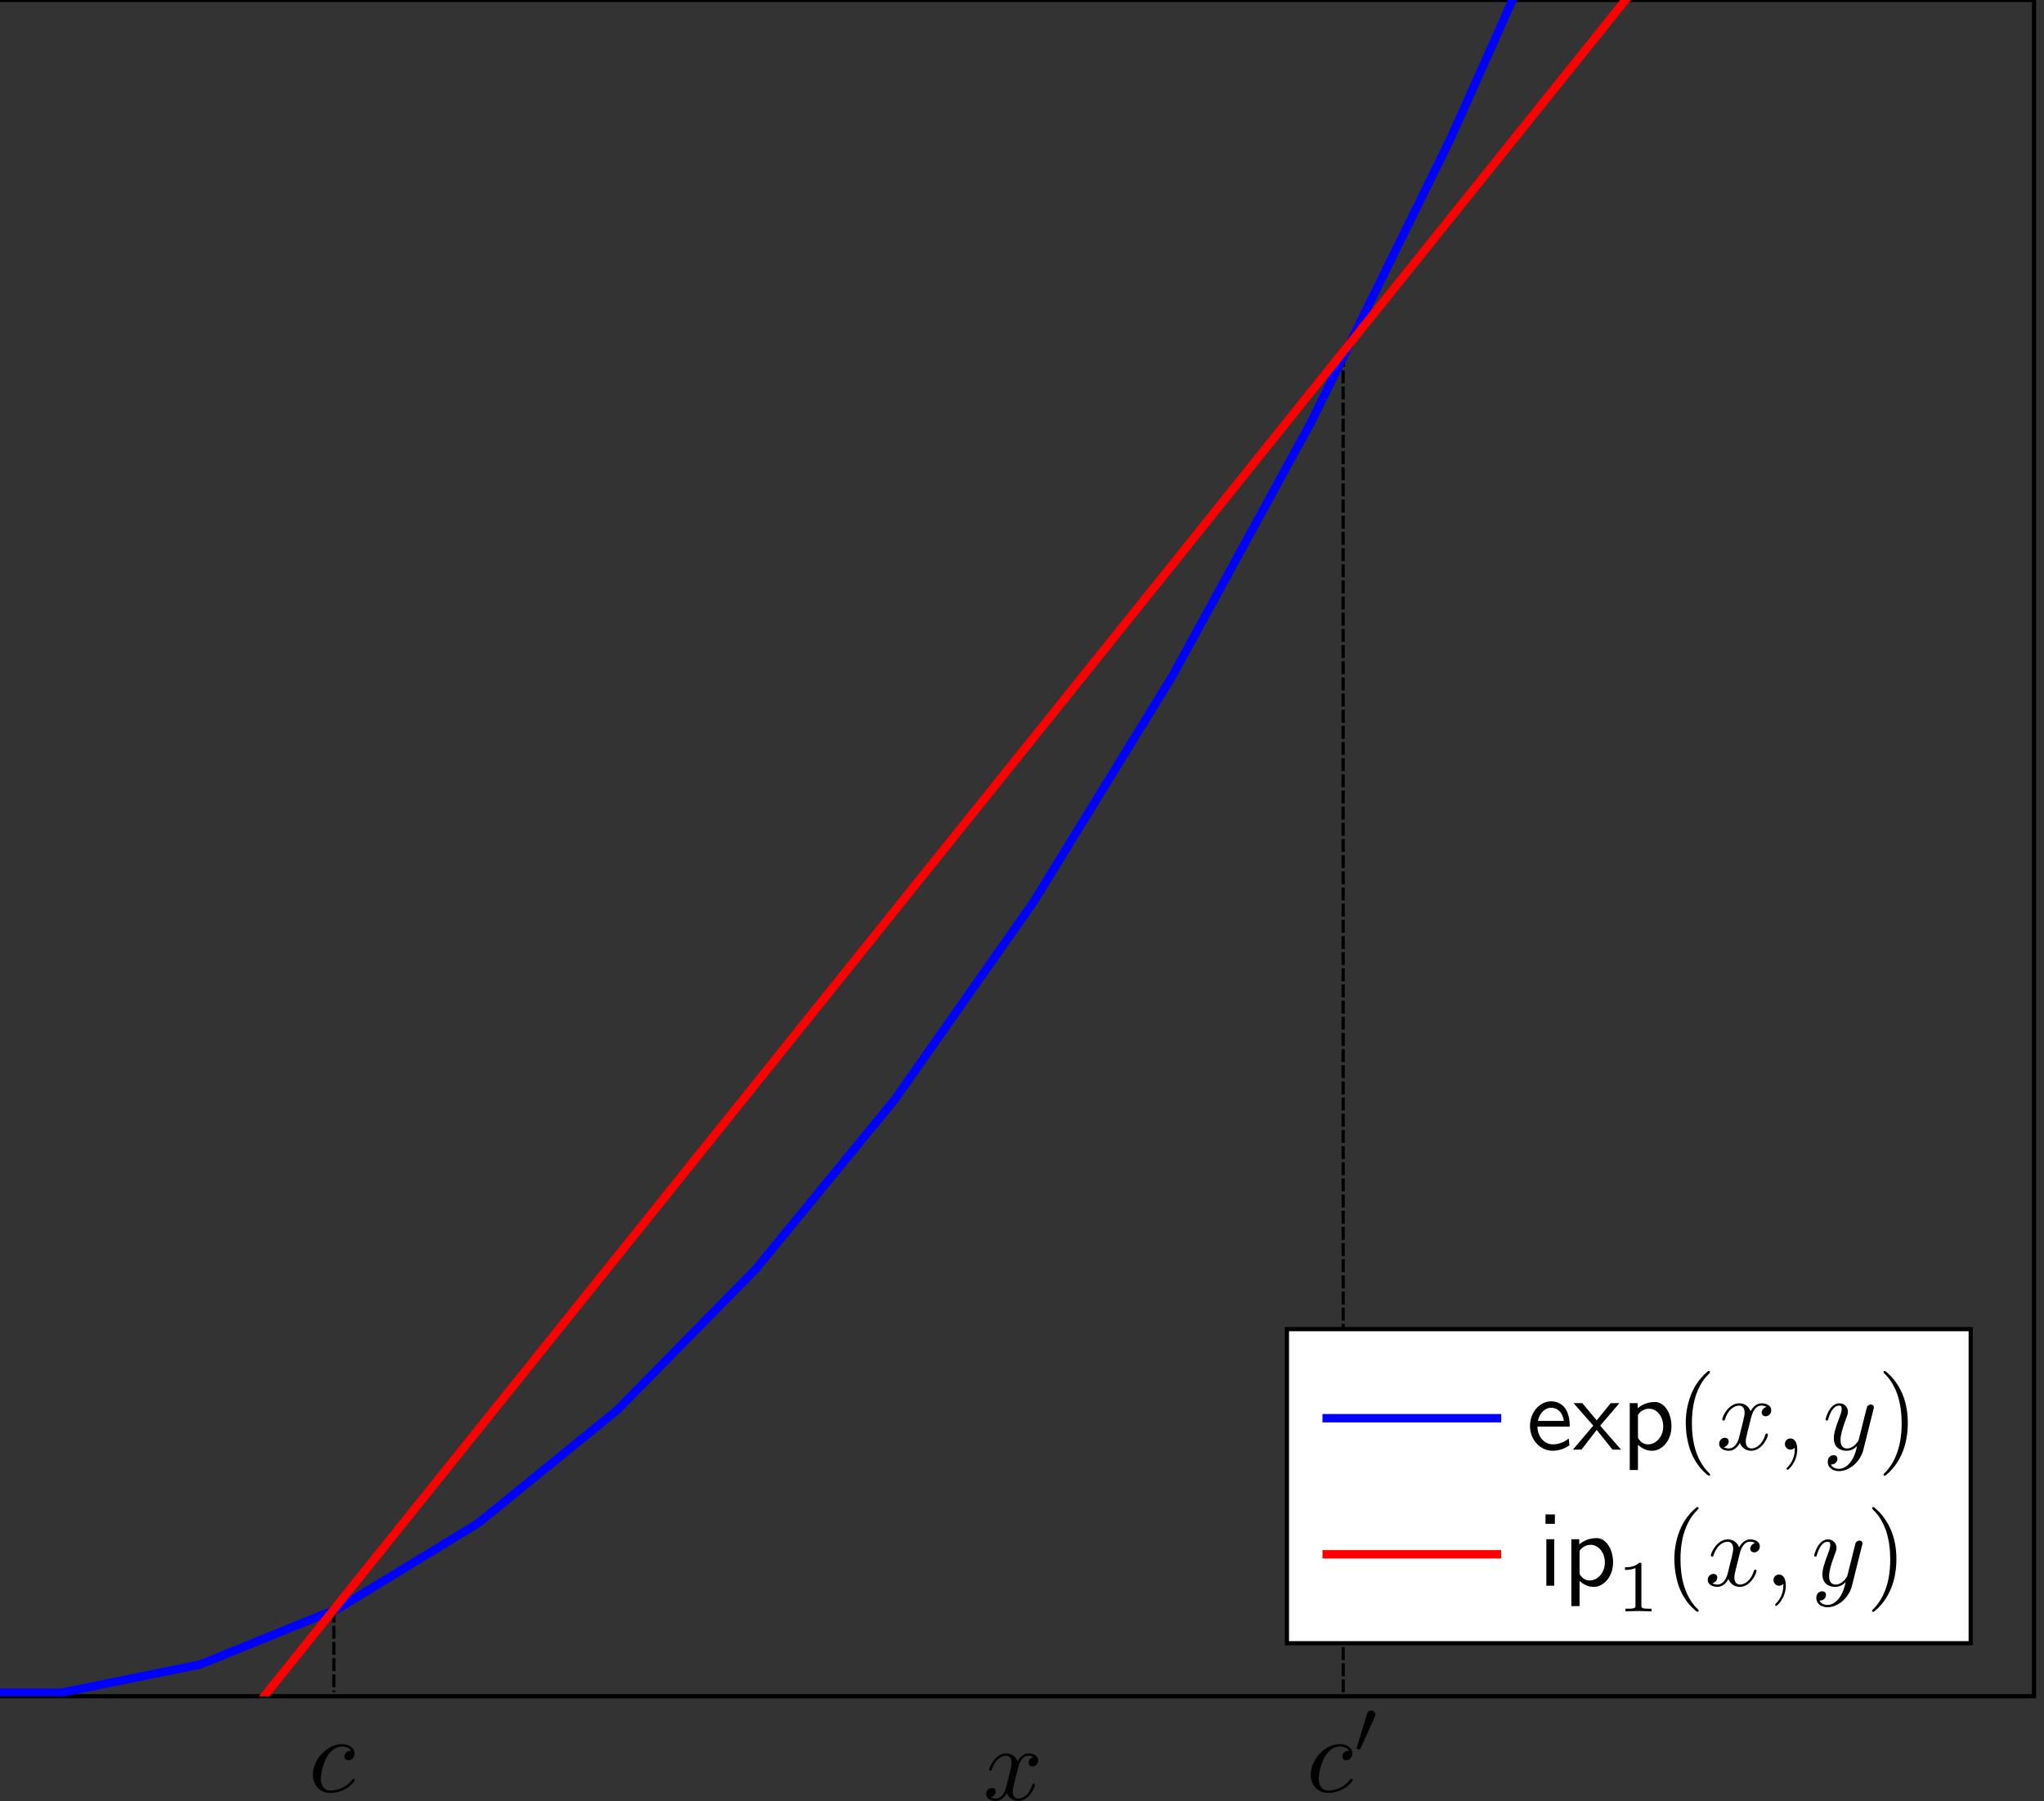 <?xml version="1.0" encoding="UTF-8" standalone="no"?>
<!-- Created with Inkscape (http://www.inkscape.org/) -->

<svg
   width="31.578mm"
   height="27.827mm"
   viewBox="0 0 31.578 27.827"
   version="1.1"
   id="svg65443"
   xmlns:inkscape="http://www.inkscape.org/namespaces/inkscape"
   xmlns:sodipodi="http://sodipodi.sourceforge.net/DTD/sodipodi-0.dtd"
   xmlns="http://www.w3.org/2000/svg"
   xmlns:svg="http://www.w3.org/2000/svg"
   xmlns:ns4="http://www.iki.fi/pav/software/textext/">
  <rect x="0" y="0" width="31.578" height="27.827" fill="#333333" stroke="none"/>
  <sodipodi:namedview
     id="namedview65445"
     pagecolor="#ffffff"
     bordercolor="#666666"
     borderopacity="1.0"
     inkscape:showpageshadow="2"
     inkscape:pageopacity="0.0"
     inkscape:pagecheckerboard="0"
     inkscape:deskcolor="#d1d1d1"
     inkscape:document-units="mm"
     showgrid="false"
     inkscape:zoom="4.7874542"
     inkscape:cx="102.87305"
     inkscape:cy="89.922532"
     inkscape:window-width="3438"
     inkscape:window-height="1402"
     inkscape:window-x="0"
     inkscape:window-y="18"
     inkscape:window-maximized="1"
     inkscape:current-layer="layer1" />
  <defs
     id="defs65440">
    <clipPath
       id="id-fecaad03-6019-4237-9a95-015100f6bdf5">
      <path
   clip-rule="nonzero"
   d="M 37.684,95.234 H 231.957 V 256.629 H 37.684 Z m 0,0"
   id="id-22f68e7f-6daa-4f9c-9504-79f291911b47" />

    </clipPath>
  </defs>
  <g
     inkscape:label="Layer 1"
     inkscape:groupmode="layer"
     id="layer1"
     transform="translate(-10.472,-66.433)">
    <g
       id="diag1"
       transform="matrix(0.766,0,0,0.766,-341.955,-9.041)"
       style="display:inline">
      <path
         style="display:inline;fill:none;stroke:#000000;stroke-width:0.065;stroke-linecap:butt;stroke-linejoin:miter;stroke-dasharray:0.261, 0.065;stroke-dashoffset:0;stroke-opacity:1"
         d="m 487.176,105.673 0.002,26.989"
         id="path1337868-7"
         sodipodi:nodetypes="cc" />
      <path
         style="fill:none;stroke:#000000;stroke-width:0.065;stroke-linecap:butt;stroke-linejoin:miter;stroke-dasharray:0.261, 0.065;stroke-dashoffset:0;stroke-opacity:1"
         d="m 466.821,130.997 -9e-5,1.66"
         id="path1337868"
         sodipodi:nodetypes="cc" />
      <g
         transform="matrix(0.212,0,0,0.212,459.883,98.486)"
         ns4:version="1.8.2"
         ns4:texconverter="pdflatex"
         ns4:pdfconverter="inkscape"
         ns4:text="\\begin{tikzpicture}\n\\begin{axis}[xmin=0,ymin=0,xmax=3,ymax=5, samples=50, xticklabel=\\empty, yticklabel=\\empty,ticks=none, xlabel={$\\displaystyle x$}, legend pos=south east,\n    x label style={at={(axis description cs:0.5,0.08)},anchor=north},\n    y label style={at={(axis description cs:0.175,.5)},anchor=south},]\n  \\addplot[blue, thick] (x,x*x);\n  \\addlegendentry{$\\mathsf{exp}(x,y)$}\n  \\addplot[red,  thick] (x,2.5*x-1);\n  \\addlegendentry{$\\mathsf{ip}_1(x,y)$}\n\\end{axis}\n\\end{tikzpicture}"
         ns4:preamble="/home/ffrohn/paper/swine/talks/preamble.tex"
         ns4:scale="0.4598106249414299"
         ns4:alignment="middle center"
         ns4:stroke-to-path="0"
         ns4:inkscapeversion="1.2.2"
         ns4:jacobian_sqrt="0.21167"
         id="g689140"><defs
   id="id-d8f6e9d4-3c12-41a6-bfcd-e0a38770c66f" />

  <path
   fill="none"
   stroke-width="0.399"
   stroke-linecap="butt"
   stroke-linejoin="miter"
   stroke="#000000"
   stroke-opacity="1"
   stroke-miterlimit="10"
   d="M 0.199,161.594 V 0.199 H 194.473 V 161.594 Z m 0,0"
   id="id-4703cec3-40e9-4df7-ba7b-be5d1a91cb68" />

  <g
   clip-path="url(#id-fecaad03-6019-4237-9a95-015100f6bdf5)"
   id="id-5e2bb470-268c-426a-a993-28419f447d77"
   transform="translate(-37.484,-95.035)">
    <path
   fill="none"
   stroke-width="0.797"
   stroke-linecap="butt"
   stroke-linejoin="miter"
   stroke="#0000ff"
   stroke-opacity="1"
   stroke-miterlimit="10"
   d="m -0.001,1242.751 13.215,-64.527 13.215,-61.84 13.219,-59.148 13.215,-56.465 13.215,-53.773 13.215,-51.086 13.215,-48.395 13.215,-45.711 13.215,-43.02 13.215,-40.332 13.215,-37.641 13.215,-34.957 13.215,-32.266 13.215,-29.578 13.215,-26.887 13.215,-24.199 13.215,-21.512 13.215,-18.824 13.215,-16.137 13.215,-13.445 13.215,-10.758 13.215,-8.07 13.219,-5.379 13.215,-2.691 13.215,-0.004 13.215,2.684 13.215,5.371 13.215,8.062 13.215,10.75 13.215,13.441 13.215,16.125 13.215,18.816 13.215,21.504 13.215,24.195 13.215,26.879 13.215,29.57 13.215,32.258 13.215,34.949 13.215,37.633 13.215,40.324 13.215,43.012 13.215,45.703 13.219,48.391 13.215,51.074 13.215,53.769 13.215,56.453 13.215,59.145 13.215,61.832 13.215,64.52"
   transform="matrix(1,0,0,-1,-286.104,692.399)"
   id="id-b3e3b211-3556-47cf-bb41-c6482bbdbdac" />

    <path
   fill="none"
   stroke-width="0.797"
   stroke-linecap="butt"
   stroke-linejoin="miter"
   stroke="#ff0000"
   stroke-opacity="1"
   stroke-miterlimit="10"
   d="M -0.001,5.625e-4 26.428,32.938 l 13.219,16.465 52.859,65.875 13.215,16.465 66.074,82.344 13.215,16.465 66.074,82.344 13.215,16.465 26.43,32.938 13.219,16.469 26.43,32.938 13.215,16.465 66.074,82.344 13.215,16.465 52.859,65.875 13.215,16.465 66.074,82.344 13.219,16.465 66.074,82.344 13.215,16.465"
   transform="matrix(1,0,0,-1,-286.104,692.399)"
   id="id-c07007a2-0004-4ff9-927a-829f78a09f0c" />

  </g>

  <g
   fill="#000000"
   fill-opacity="1"
   id="id-358db1ed-af7e-4225-9cfb-ef216b37bd1b"
   transform="translate(-37.484,-95.035)">
    <g
   transform="translate(131.967,266.476)"
   id="g1285658"><path
   d="M 3.328,-3.016 C 3.391,-3.266 3.625,-4.188 4.312,-4.188 c 0.047,0 0.297,0 0.5,0.125 C 4.531,-4 4.344,-3.766 4.344,-3.516 c 0,0.156 0.109,0.344 0.375,0.344 0.219,0 0.531,-0.172 0.531,-0.578 0,-0.516 -0.578,-0.656 -0.922,-0.656 -0.578,0 -0.922,0.531 -1.047,0.75 -0.25,-0.656 -0.781,-0.75 -1.078,-0.75 -1.031,0 -1.609,1.281 -1.609,1.531 0,0.109 0.109,0.109 0.125,0.109 0.078,0 0.109,-0.031 0.125,-0.109 0.344,-1.062 1,-1.312 1.344,-1.312 0.188,0 0.531,0.094 0.531,0.672 0,0.312 -0.172,0.969 -0.531,2.375 -0.156,0.609 -0.516,1.031 -0.953,1.031 -0.062,0 -0.281,0 -0.5,-0.125 0.25,-0.062 0.469,-0.266 0.469,-0.547 0,-0.266 -0.219,-0.344 -0.359,-0.344 -0.312,0 -0.547,0.25 -0.547,0.578 0,0.453 0.484,0.656 0.922,0.656 0.672,0 1.031,-0.703 1.047,-0.75 0.125,0.359 0.484,0.75 1.078,0.75 1.031,0 1.594,-1.281 1.594,-1.531 0,-0.109 -0.078,-0.109 -0.109,-0.109 -0.094,0 -0.109,0.047 -0.141,0.109 -0.328,1.078 -1,1.312 -1.312,1.312 -0.391,0 -0.547,-0.312 -0.547,-0.656 0,-0.219 0.047,-0.438 0.156,-0.875 z m 0,0"
   id="id-7bcb98bf-cb14-4b8c-a106-404c8f5f49a7" />

      </g>
</g>

  <path
   fill-rule="nonzero"
   fill="#ffffff"
   fill-opacity="1"
   stroke-width="0.399"
   stroke-linecap="butt"
   stroke-linejoin="miter"
   stroke="#000000"
   stroke-opacity="1"
   stroke-miterlimit="10"
   d="m 123.395,156.551 h 65.051 V 126.668 h -65.051 z m 0,0"
   id="id-5d716315-3150-44a0-a134-1b8444b7f75f" />

  <path
   fill="none"
   stroke-width="0.797"
   stroke-linecap="butt"
   stroke-linejoin="miter"
   stroke="#0000ff"
   stroke-opacity="1"
   stroke-miterlimit="10"
   d="m 126.777,135.141 h 17.008"
   id="id-740030db-5664-4c36-a8c1-d1a8fd0995a2" />

  <g
   fill="#000000"
   fill-opacity="1"
   id="id-1c8ec9fc-6a89-4b57-b9bf-d439ec86618d"
   transform="translate(-37.484,-95.035)">
    <g
   transform="translate(183.66,233.165)"
   id="g1285664"><path
   d="M 4.125,-2.188 C 4.125,-2.516 4.109,-3.266 3.734,-3.875 3.312,-4.484 2.719,-4.594 2.359,-4.594 1.25,-4.594 0.344,-3.531 0.344,-2.25 c 0,1.312 0.969,2.359 2.156,2.359 0.625,0 1.203,-0.234 1.594,-0.516 L 4.031,-1.062 C 3.406,-0.531 2.734,-0.5 2.516,-0.5 1.719,-0.5 1.078,-1.203 1.047,-2.188 Z M 1.094,-2.734 c 0.156,-0.75 0.688,-1.25 1.266,-1.25 0.516,0 1.062,0.328 1.203,1.25 z m 0,0"
   id="id-4d5bb557-f98a-4907-bc5a-a74c747739c9" />

      </g>
<g
   transform="translate(188.087,233.165)"
   id="g1285667"><path
   d="M 2.594,-2.281 4.422,-4.422 H 3.594 l -1.328,1.641 -1.375,-1.641 H 0.062 L 1.938,-2.281 0,0 h 0.812 l 1.453,-1.875 1.5,1.875 h 0.812 z m 0,0"
   id="id-c6eb0112-ef53-4673-b8bb-91476fe0fb2c" />

      </g>
<g
   transform="translate(192.681,233.165)"
   id="g1285670"><path
   d="m 1.594,-0.453 c 0.312,0.281 0.75,0.562 1.344,0.562 0.969,0 1.844,-0.984 1.844,-2.328 0,-1.203 -0.625,-2.312 -1.578,-2.312 -0.594,0 -1.172,0.203 -1.641,0.594 v -0.484 h -0.75 V 1.938 h 0.781 z m 0,-2.859 c 0.234,-0.359 0.625,-0.578 1.062,-0.578 0.75,0 1.344,0.75 1.344,1.672 C 4,-1.203 3.297,-0.5 2.547,-0.5 2.156,-0.5 1.891,-0.703 1.688,-0.969 1.594,-1.109 1.594,-1.141 1.594,-1.312 Z m 0,0"
   id="id-1ebcd736-6de6-4f37-b60d-3676c35ef052" />

      </g>
</g>

  <g
   fill="#000000"
   fill-opacity="1"
   id="id-47203392-d784-457f-9837-d6a0bb0209b9"
   transform="translate(-37.484,-95.035)">
    <g
   transform="translate(197.829,233.165)"
   id="g1285674"><path
   d="M 3.156,-7.484 C 3.094,-7.453 3.047,-7.406 3,-7.359 2.906,-7.281 2.812,-7.203 2.719,-7.109 2.375,-6.766 2.078,-6.375 1.828,-5.938 1.312,-5 1.047,-3.922 1,-2.859 c -0.031,0.969 0.094,1.938 0.406,2.875 C 1.672,0.75 2.078,1.469 2.641,2.031 c 0.125,0.125 0.266,0.25 0.406,0.375 C 3.109,2.438 3.188,2.5 3.266,2.469 3.328,2.438 3.312,2.359 3.281,2.297 3.172,2.172 3.047,2.062 2.938,1.938 2.453,1.359 2.125,0.703 1.906,-0.016 1.672,-0.812 1.578,-1.656 1.578,-2.5 c 0,-1.234 0.188,-2.531 0.797,-3.625 C 2.531,-6.422 2.719,-6.688 2.938,-6.938 3,-7.016 3.078,-7.094 3.156,-7.172 3.203,-7.234 3.266,-7.281 3.297,-7.344 3.344,-7.438 3.25,-7.5 3.156,-7.484 Z m 0,0"
   id="id-bd249b38-6517-4774-a492-792d1f945eb9" />

      </g>
</g>

  <g
   fill="#000000"
   fill-opacity="1"
   id="id-05f5af29-1c67-484d-a657-c1098c73ca9e"
   transform="translate(-37.484,-95.035)">
    <g
   transform="translate(201.703,233.165)"
   id="g1285678"><path
   d="M 3.328,-3.016 C 3.391,-3.266 3.625,-4.188 4.312,-4.188 c 0.047,0 0.297,0 0.5,0.125 C 4.531,-4 4.344,-3.766 4.344,-3.516 c 0,0.156 0.109,0.344 0.375,0.344 0.219,0 0.531,-0.172 0.531,-0.578 0,-0.516 -0.578,-0.656 -0.922,-0.656 -0.578,0 -0.922,0.531 -1.047,0.75 -0.25,-0.656 -0.781,-0.75 -1.078,-0.75 -1.031,0 -1.609,1.281 -1.609,1.531 0,0.109 0.109,0.109 0.125,0.109 0.078,0 0.109,-0.031 0.125,-0.109 0.344,-1.062 1,-1.312 1.344,-1.312 0.188,0 0.531,0.094 0.531,0.672 0,0.312 -0.172,0.969 -0.531,2.375 -0.156,0.609 -0.516,1.031 -0.953,1.031 -0.062,0 -0.281,0 -0.5,-0.125 0.25,-0.062 0.469,-0.266 0.469,-0.547 0,-0.266 -0.219,-0.344 -0.359,-0.344 -0.312,0 -0.547,0.25 -0.547,0.578 0,0.453 0.484,0.656 0.922,0.656 0.672,0 1.031,-0.703 1.047,-0.75 0.125,0.359 0.484,0.75 1.078,0.75 1.031,0 1.594,-1.281 1.594,-1.531 0,-0.109 -0.078,-0.109 -0.109,-0.109 -0.094,0 -0.109,0.047 -0.141,0.109 -0.328,1.078 -1,1.312 -1.312,1.312 -0.391,0 -0.547,-0.312 -0.547,-0.656 0,-0.219 0.047,-0.438 0.156,-0.875 z m 0,0"
   id="id-0f85f0c4-18a9-467f-9525-1e0aeabc56ad" />

      </g>
<g
   transform="translate(207.397,233.165)"
   id="g1285681"><path
   d="m 2.031,-0.016 c 0,-0.656 -0.25,-1.047 -0.641,-1.047 -0.328,0 -0.531,0.25 -0.531,0.531 C 0.859,-0.266 1.062,0 1.391,0 1.5,0 1.641,-0.047 1.734,-0.125 1.766,-0.156 1.781,-0.156 1.781,-0.156 c 0.016,0 0.016,0 0.016,0.141 0,0.75 -0.344,1.344 -0.672,1.672 -0.109,0.109 -0.109,0.125 -0.109,0.156 0,0.078 0.047,0.109 0.094,0.109 0.109,0 0.922,-0.766 0.922,-1.938 z m 0,0"
   id="id-4a0cb02a-0027-46ad-8be7-4ee6850a3e47" />

      </g>
</g>

  <g
   fill="#000000"
   fill-opacity="1"
   id="id-3492a65e-f36a-4832-a740-575d713148c2"
   transform="translate(-37.484,-95.035)">
    <g
   transform="translate(211.828,233.165)"
   id="g1285685"><path
   d="m 4.844,-3.797 c 0.047,-0.141 0.047,-0.156 0.047,-0.234 0,-0.172 -0.141,-0.266 -0.297,-0.266 -0.094,0 -0.25,0.062 -0.344,0.203 -0.016,0.062 -0.109,0.359 -0.141,0.547 -0.078,0.25 -0.141,0.531 -0.203,0.797 l -0.453,1.797 c -0.031,0.141 -0.469,0.844 -1.125,0.844 -0.5,0 -0.609,-0.438 -0.609,-0.812 C 1.719,-1.375 1.891,-2 2.219,-2.875 2.375,-3.281 2.422,-3.391 2.422,-3.594 c 0,-0.438 -0.312,-0.812 -0.812,-0.812 -0.953,0 -1.312,1.453 -1.312,1.531 0,0.109 0.094,0.109 0.109,0.109 0.109,0 0.109,-0.031 0.156,-0.188 0.281,-0.938 0.672,-1.234 1.016,-1.234 0.078,0 0.25,0 0.25,0.312 0,0.25 -0.109,0.516 -0.172,0.703 -0.406,1.062 -0.578,1.625 -0.578,2.094 0,0.891 0.625,1.188 1.219,1.188 0.391,0 0.719,-0.172 1,-0.453 -0.125,0.516 -0.25,1.016 -0.641,1.547 -0.266,0.328 -0.641,0.625 -1.094,0.625 -0.141,0 -0.594,-0.031 -0.766,-0.422 0.156,0 0.297,0 0.422,-0.125 C 1.328,1.203 1.422,1.062 1.422,0.875 1.422,0.562 1.156,0.531 1.062,0.531 0.828,0.531 0.5,0.688 0.5,1.172 c 0,0.5 0.438,0.875 1.062,0.875 1.016,0 2.047,-0.906 2.328,-2.031 z m 0,0"
   id="id-d9e117a8-5056-401b-952e-2182688826c3" />

      </g>
</g>

  <g
   fill="#000000"
   fill-opacity="1"
   id="id-4b5afbf3-3e83-4129-aa95-85a701ff15ee"
   transform="translate(-37.484,-95.035)">
    <g
   transform="translate(217.066,233.165)"
   id="g1285689"><path
   d="M 0.625,-7.484 C 0.562,-7.453 0.562,-7.375 0.594,-7.312 c 0.078,0.109 0.219,0.219 0.312,0.328 0.438,0.5 0.766,1.109 0.984,1.734 0.297,0.891 0.406,1.828 0.406,2.75 0,1.172 -0.172,2.375 -0.703,3.438 -0.172,0.344 -0.375,0.656 -0.609,0.953 -0.062,0.078 -0.141,0.156 -0.219,0.25 C 0.703,2.188 0.641,2.25 0.594,2.312 0.531,2.391 0.594,2.5 0.688,2.484 0.75,2.469 0.797,2.422 0.844,2.391 0.938,2.312 1.031,2.219 1.125,2.141 1.5,1.766 1.812,1.359 2.062,0.906 2.703,-0.234 2.922,-1.562 2.875,-2.859 2.844,-3.703 2.688,-4.531 2.359,-5.312 c -0.281,-0.656 -0.672,-1.25 -1.156,-1.75 -0.125,-0.125 -0.25,-0.234 -0.375,-0.344 C 0.766,-7.453 0.703,-7.5 0.625,-7.484 Z m 0,0"
   id="id-1723090e-25c4-43d4-8b72-0b8c285c2605" />

      </g>
</g>

  <path
   fill="none"
   stroke-width="0.797"
   stroke-linecap="butt"
   stroke-linejoin="miter"
   stroke="#ff0000"
   stroke-opacity="1"
   stroke-miterlimit="10"
   d="m 126.777,148.09 h 17.008"
   id="id-de717dbd-c9ea-40e3-83da-ba59aad53eed" />

  <g
   fill="#000000"
   fill-opacity="1"
   id="id-70333eb4-5b50-4a6d-b9e2-25047b9d172e"
   transform="translate(-37.484,-95.035)">
    <g
   transform="translate(184.746,246.114)"
   id="g1285694"><path
   d="M 1.625,-6.781 H 0.734 v 0.891 H 1.625 Z m -0.062,2.359 h -0.75 V 0 h 0.75 z m 0,0"
   id="id-6a8abd0d-cf7e-4016-b0be-11cc8102eef8" />

      </g>
<g
   transform="translate(187.126,246.114)"
   id="g1285697"><path
   d="m 1.594,-0.453 c 0.312,0.281 0.75,0.562 1.344,0.562 0.969,0 1.844,-0.984 1.844,-2.328 0,-1.203 -0.625,-2.312 -1.578,-2.312 -0.594,0 -1.172,0.203 -1.641,0.594 v -0.484 h -0.75 V 1.938 h 0.781 z m 0,-2.859 c 0.234,-0.359 0.625,-0.578 1.062,-0.578 0.75,0 1.344,0.75 1.344,1.672 C 4,-1.203 3.297,-0.5 2.547,-0.5 2.156,-0.5 1.891,-0.703 1.688,-0.969 1.594,-1.109 1.594,-1.141 1.594,-1.312 Z m 0,0"
   id="id-a0d82290-b069-43c7-bc14-827890dfc9d3" />

      </g>
</g>

  <g
   fill="#000000"
   fill-opacity="1"
   id="id-546091b8-f403-42ff-819d-862e3211fad1"
   transform="translate(-37.484,-95.035)">
    <g
   transform="translate(192.274,248.55)"
   id="g1285701"><path
   d="m 2.328,-4.438 c 0,-0.188 0,-0.188 -0.203,-0.188 -0.453,0.438 -1.078,0.438 -1.359,0.438 v 0.25 c 0.156,0 0.625,0 1,-0.188 v 3.547 c 0,0.234 0,0.328 -0.688,0.328 H 0.812 V 0 c 0.125,0 0.984,-0.031 1.234,-0.031 0.219,0 1.094,0.031 1.25,0.031 V -0.25 H 3.031 c -0.703,0 -0.703,-0.094 -0.703,-0.328 z m 0,0"
   id="id-61fccff4-a3d9-4fa0-972e-3d95e88dd3ee" />

      </g>
</g>

  <g
   fill="#000000"
   fill-opacity="1"
   id="id-9a34b503-5b30-4b15-8a04-d47d23a4bc46"
   transform="translate(-37.484,-95.035)">
    <g
   transform="translate(196.743,246.114)"
   id="g1285705"><path
   d="M 3.156,-7.484 C 3.094,-7.453 3.047,-7.406 3,-7.359 2.906,-7.281 2.812,-7.203 2.719,-7.109 2.375,-6.766 2.078,-6.375 1.828,-5.938 1.312,-5 1.047,-3.922 1,-2.859 c -0.031,0.969 0.094,1.938 0.406,2.875 C 1.672,0.75 2.078,1.469 2.641,2.031 c 0.125,0.125 0.266,0.25 0.406,0.375 C 3.109,2.438 3.188,2.5 3.266,2.469 3.328,2.438 3.312,2.359 3.281,2.297 3.172,2.172 3.047,2.062 2.938,1.938 2.453,1.359 2.125,0.703 1.906,-0.016 1.672,-0.812 1.578,-1.656 1.578,-2.5 c 0,-1.234 0.188,-2.531 0.797,-3.625 C 2.531,-6.422 2.719,-6.688 2.938,-6.938 3,-7.016 3.078,-7.094 3.156,-7.172 3.203,-7.234 3.266,-7.281 3.297,-7.344 3.344,-7.438 3.25,-7.5 3.156,-7.484 Z m 0,0"
   id="id-1b5154b8-2470-45a7-ae2c-e7e2b9a76eb0" />

      </g>
</g>

  <g
   fill="#000000"
   fill-opacity="1"
   id="id-4b7693e5-5fd4-46ab-8a8d-5e96c6c27074"
   transform="translate(-37.484,-95.035)">
    <g
   transform="translate(200.617,246.114)"
   id="g1285709"><path
   d="M 3.328,-3.016 C 3.391,-3.266 3.625,-4.188 4.312,-4.188 c 0.047,0 0.297,0 0.5,0.125 C 4.531,-4 4.344,-3.766 4.344,-3.516 c 0,0.156 0.109,0.344 0.375,0.344 0.219,0 0.531,-0.172 0.531,-0.578 0,-0.516 -0.578,-0.656 -0.922,-0.656 -0.578,0 -0.922,0.531 -1.047,0.75 -0.25,-0.656 -0.781,-0.75 -1.078,-0.75 -1.031,0 -1.609,1.281 -1.609,1.531 0,0.109 0.109,0.109 0.125,0.109 0.078,0 0.109,-0.031 0.125,-0.109 0.344,-1.062 1,-1.312 1.344,-1.312 0.188,0 0.531,0.094 0.531,0.672 0,0.312 -0.172,0.969 -0.531,2.375 -0.156,0.609 -0.516,1.031 -0.953,1.031 -0.062,0 -0.281,0 -0.5,-0.125 0.25,-0.062 0.469,-0.266 0.469,-0.547 0,-0.266 -0.219,-0.344 -0.359,-0.344 -0.312,0 -0.547,0.25 -0.547,0.578 0,0.453 0.484,0.656 0.922,0.656 0.672,0 1.031,-0.703 1.047,-0.75 0.125,0.359 0.484,0.75 1.078,0.75 1.031,0 1.594,-1.281 1.594,-1.531 0,-0.109 -0.078,-0.109 -0.109,-0.109 -0.094,0 -0.109,0.047 -0.141,0.109 -0.328,1.078 -1,1.312 -1.312,1.312 -0.391,0 -0.547,-0.312 -0.547,-0.656 0,-0.219 0.047,-0.438 0.156,-0.875 z m 0,0"
   id="id-91facc90-468b-4084-9d9f-371c66db53de" />

      </g>
<g
   transform="translate(206.311,246.114)"
   id="g1285712"><path
   d="m 2.031,-0.016 c 0,-0.656 -0.25,-1.047 -0.641,-1.047 -0.328,0 -0.531,0.25 -0.531,0.531 C 0.859,-0.266 1.062,0 1.391,0 1.5,0 1.641,-0.047 1.734,-0.125 1.766,-0.156 1.781,-0.156 1.781,-0.156 c 0.016,0 0.016,0 0.016,0.141 0,0.75 -0.344,1.344 -0.672,1.672 -0.109,0.109 -0.109,0.125 -0.109,0.156 0,0.078 0.047,0.109 0.094,0.109 0.109,0 0.922,-0.766 0.922,-1.938 z m 0,0"
   id="id-d2053779-4577-464a-832b-81c9dc34f031" />

      </g>
</g>

  <g
   fill="#000000"
   fill-opacity="1"
   id="id-eabc65b1-844a-46b5-a620-a4c8b470980c"
   transform="translate(-37.484,-95.035)">
    <g
   transform="translate(210.742,246.114)"
   id="g1285716"><path
   d="m 4.844,-3.797 c 0.047,-0.141 0.047,-0.156 0.047,-0.234 0,-0.172 -0.141,-0.266 -0.297,-0.266 -0.094,0 -0.25,0.062 -0.344,0.203 -0.016,0.062 -0.109,0.359 -0.141,0.547 -0.078,0.25 -0.141,0.531 -0.203,0.797 l -0.453,1.797 c -0.031,0.141 -0.469,0.844 -1.125,0.844 -0.5,0 -0.609,-0.438 -0.609,-0.812 C 1.719,-1.375 1.891,-2 2.219,-2.875 2.375,-3.281 2.422,-3.391 2.422,-3.594 c 0,-0.438 -0.312,-0.812 -0.812,-0.812 -0.953,0 -1.312,1.453 -1.312,1.531 0,0.109 0.094,0.109 0.109,0.109 0.109,0 0.109,-0.031 0.156,-0.188 0.281,-0.938 0.672,-1.234 1.016,-1.234 0.078,0 0.25,0 0.25,0.312 0,0.25 -0.109,0.516 -0.172,0.703 -0.406,1.062 -0.578,1.625 -0.578,2.094 0,0.891 0.625,1.188 1.219,1.188 0.391,0 0.719,-0.172 1,-0.453 -0.125,0.516 -0.25,1.016 -0.641,1.547 -0.266,0.328 -0.641,0.625 -1.094,0.625 -0.141,0 -0.594,-0.031 -0.766,-0.422 0.156,0 0.297,0 0.422,-0.125 C 1.328,1.203 1.422,1.062 1.422,0.875 1.422,0.562 1.156,0.531 1.062,0.531 0.828,0.531 0.5,0.688 0.5,1.172 c 0,0.5 0.438,0.875 1.062,0.875 1.016,0 2.047,-0.906 2.328,-2.031 z m 0,0"
   id="id-5d3009a7-c6fa-40ec-8da4-e8c46de7ed68" />

      </g>
</g>

  <g
   fill="#000000"
   fill-opacity="1"
   id="id-4e881d60-ccb9-4147-b5db-0b26ec75edb5"
   transform="translate(-37.484,-95.035)">
    <g
   transform="translate(215.98,246.114)"
   id="g1285720"><path
   d="M 0.625,-7.484 C 0.562,-7.453 0.562,-7.375 0.594,-7.312 c 0.078,0.109 0.219,0.219 0.312,0.328 0.438,0.5 0.766,1.109 0.984,1.734 0.297,0.891 0.406,1.828 0.406,2.75 0,1.172 -0.172,2.375 -0.703,3.438 -0.172,0.344 -0.375,0.656 -0.609,0.953 -0.062,0.078 -0.141,0.156 -0.219,0.25 C 0.703,2.188 0.641,2.25 0.594,2.312 0.531,2.391 0.594,2.5 0.688,2.484 0.75,2.469 0.797,2.422 0.844,2.391 0.938,2.312 1.031,2.219 1.125,2.141 1.5,1.766 1.812,1.359 2.062,0.906 2.703,-0.234 2.922,-1.562 2.875,-2.859 2.844,-3.703 2.688,-4.531 2.359,-5.312 c -0.281,-0.656 -0.672,-1.25 -1.156,-1.75 -0.125,-0.125 -0.25,-0.234 -0.375,-0.344 C 0.766,-7.453 0.703,-7.5 0.625,-7.484 Z m 0,0"
   id="id-6ad1516e-686e-4e88-b425-54ea11a0f012" />

      </g>
</g>

</g>
      <g
         transform="matrix(0.218,0,0,0.218,466.398,133.71)"
         ns4:version="1.8.2"
         ns4:texconverter="pdflatex"
         ns4:pdfconverter="inkscape"
         ns4:text="$c$"
         ns4:preamble="/usr/share/inkscape/extensions/textext/default_packages.tex"
         ns4:scale="1.4251085185736339"
         ns4:alignment="middle center"
         ns4:stroke-to-path="0"
         ns4:inkscapeversion="1.2.2"
         ns4:jacobian_sqrt="0.502747"
         style="stroke-width:0"
         id="g85244-0"><defs
   id="id-cad5aa04-cedf-43b8-a0b5-262073c04391"
   style="stroke-width:0" />

  <g
   fill="#000000"
   fill-opacity="1"
   id="id-bebf986c-1568-4a25-97e9-e319ad5ebbc4"
   transform="translate(-149.118,-130.359)"
   style="stroke-width:0">
    <g
   transform="translate(148.712,134.765)"
   style="stroke-width:0"
   id="g1309939"><path
   d="m 3.953,-3.781 c -0.172,0 -0.297,0 -0.438,0.125 -0.172,0.156 -0.188,0.328 -0.188,0.391 0,0.25 0.188,0.359 0.375,0.359 0.281,0 0.547,-0.25 0.547,-0.641 0,-0.484 -0.469,-0.859 -1.172,-0.859 -1.344,0 -2.672,1.422 -2.672,2.828 0,0.906 0.578,1.688 1.625,1.688 1.422,0 2.25,-1.062 2.25,-1.172 0,-0.062 -0.047,-0.141 -0.109,-0.141 -0.062,0 -0.078,0.031 -0.141,0.109 -0.781,0.984 -1.875,0.984 -1.984,0.984 -0.625,0 -0.906,-0.484 -0.906,-1.094 0,-0.406 0.203,-1.375 0.547,-1.984 0.312,-0.578 0.859,-1 1.406,-1 0.328,0 0.719,0.125 0.859,0.406 z m 0,0"
   id="id-3a45070d-d88e-43dc-9fbe-83276201951d"
   style="stroke-width:0" />

      </g>
</g>

</g>
      <g
         transform="matrix(0.218,0,0,0.218,486.524,133.033)"
         ns4:version="1.8.2"
         ns4:texconverter="pdflatex"
         ns4:pdfconverter="inkscape"
         ns4:text="$c'$"
         ns4:preamble="/usr/share/inkscape/extensions/textext/default_packages.tex"
         ns4:scale="0.6187546584391744"
         ns4:alignment="middle center"
         ns4:stroke-to-path="0"
         ns4:inkscapeversion="1.2.2"
         ns4:jacobian_sqrt="0.218283"
         style="stroke-width:0"
         id="g85244-0-1"><defs
   id="id-6236617b-1043-4aec-a5d7-99a70e305ed6"
   style="stroke-width:0" />

  <g
   fill="#000000"
   fill-opacity="1"
   id="id-e5659005-3d2f-446a-9b05-4e51db3bf93a"
   transform="translate(-149.118,-127.258)"
   style="stroke-width:0">
    <g
   transform="translate(148.712,134.765)"
   style="stroke-width:0"
   id="g1333902"><path
   d="m 3.953,-3.781 c -0.172,0 -0.297,0 -0.438,0.125 -0.172,0.156 -0.188,0.328 -0.188,0.391 0,0.25 0.188,0.359 0.375,0.359 0.281,0 0.547,-0.25 0.547,-0.641 0,-0.484 -0.469,-0.859 -1.172,-0.859 -1.344,0 -2.672,1.422 -2.672,2.828 0,0.906 0.578,1.688 1.625,1.688 1.422,0 2.25,-1.062 2.25,-1.172 0,-0.062 -0.047,-0.141 -0.109,-0.141 -0.062,0 -0.078,0.031 -0.141,0.109 -0.781,0.984 -1.875,0.984 -1.984,0.984 -0.625,0 -0.906,-0.484 -0.906,-1.094 0,-0.406 0.203,-1.375 0.547,-1.984 0.312,-0.578 0.859,-1 1.406,-1 0.328,0 0.719,0.125 0.859,0.406 z m 0,0"
   id="id-b899afa9-3431-4e53-81e3-dc6874d0e150"
   style="stroke-width:0" />

      </g>
</g>

  <g
   fill="#000000"
   fill-opacity="1"
   id="id-003dc327-101c-41a4-80d5-cf27170236b6"
   transform="translate(-149.118,-127.258)"
   style="stroke-width:0">
    <g
   transform="translate(153.024,131.149)"
   style="stroke-width:0"
   id="g1333906"><path
   d="m 2.016,-3.297 c 0.062,-0.109 0.062,-0.172 0.062,-0.219 0,-0.219 -0.188,-0.375 -0.406,-0.375 -0.266,0 -0.344,0.219 -0.375,0.328 L 0.375,-0.547 c -0.016,0.016 -0.047,0.094 -0.047,0.109 0,0.078 0.219,0.156 0.281,0.156 0.047,0 0.047,-0.016 0.094,-0.125 z m 0,0"
   id="id-66b5c45c-1428-4486-bbb3-3a2fc0afadc2"
   style="stroke-width:0" />

      </g>
</g>

</g>
    </g>
  </g>
</svg>
